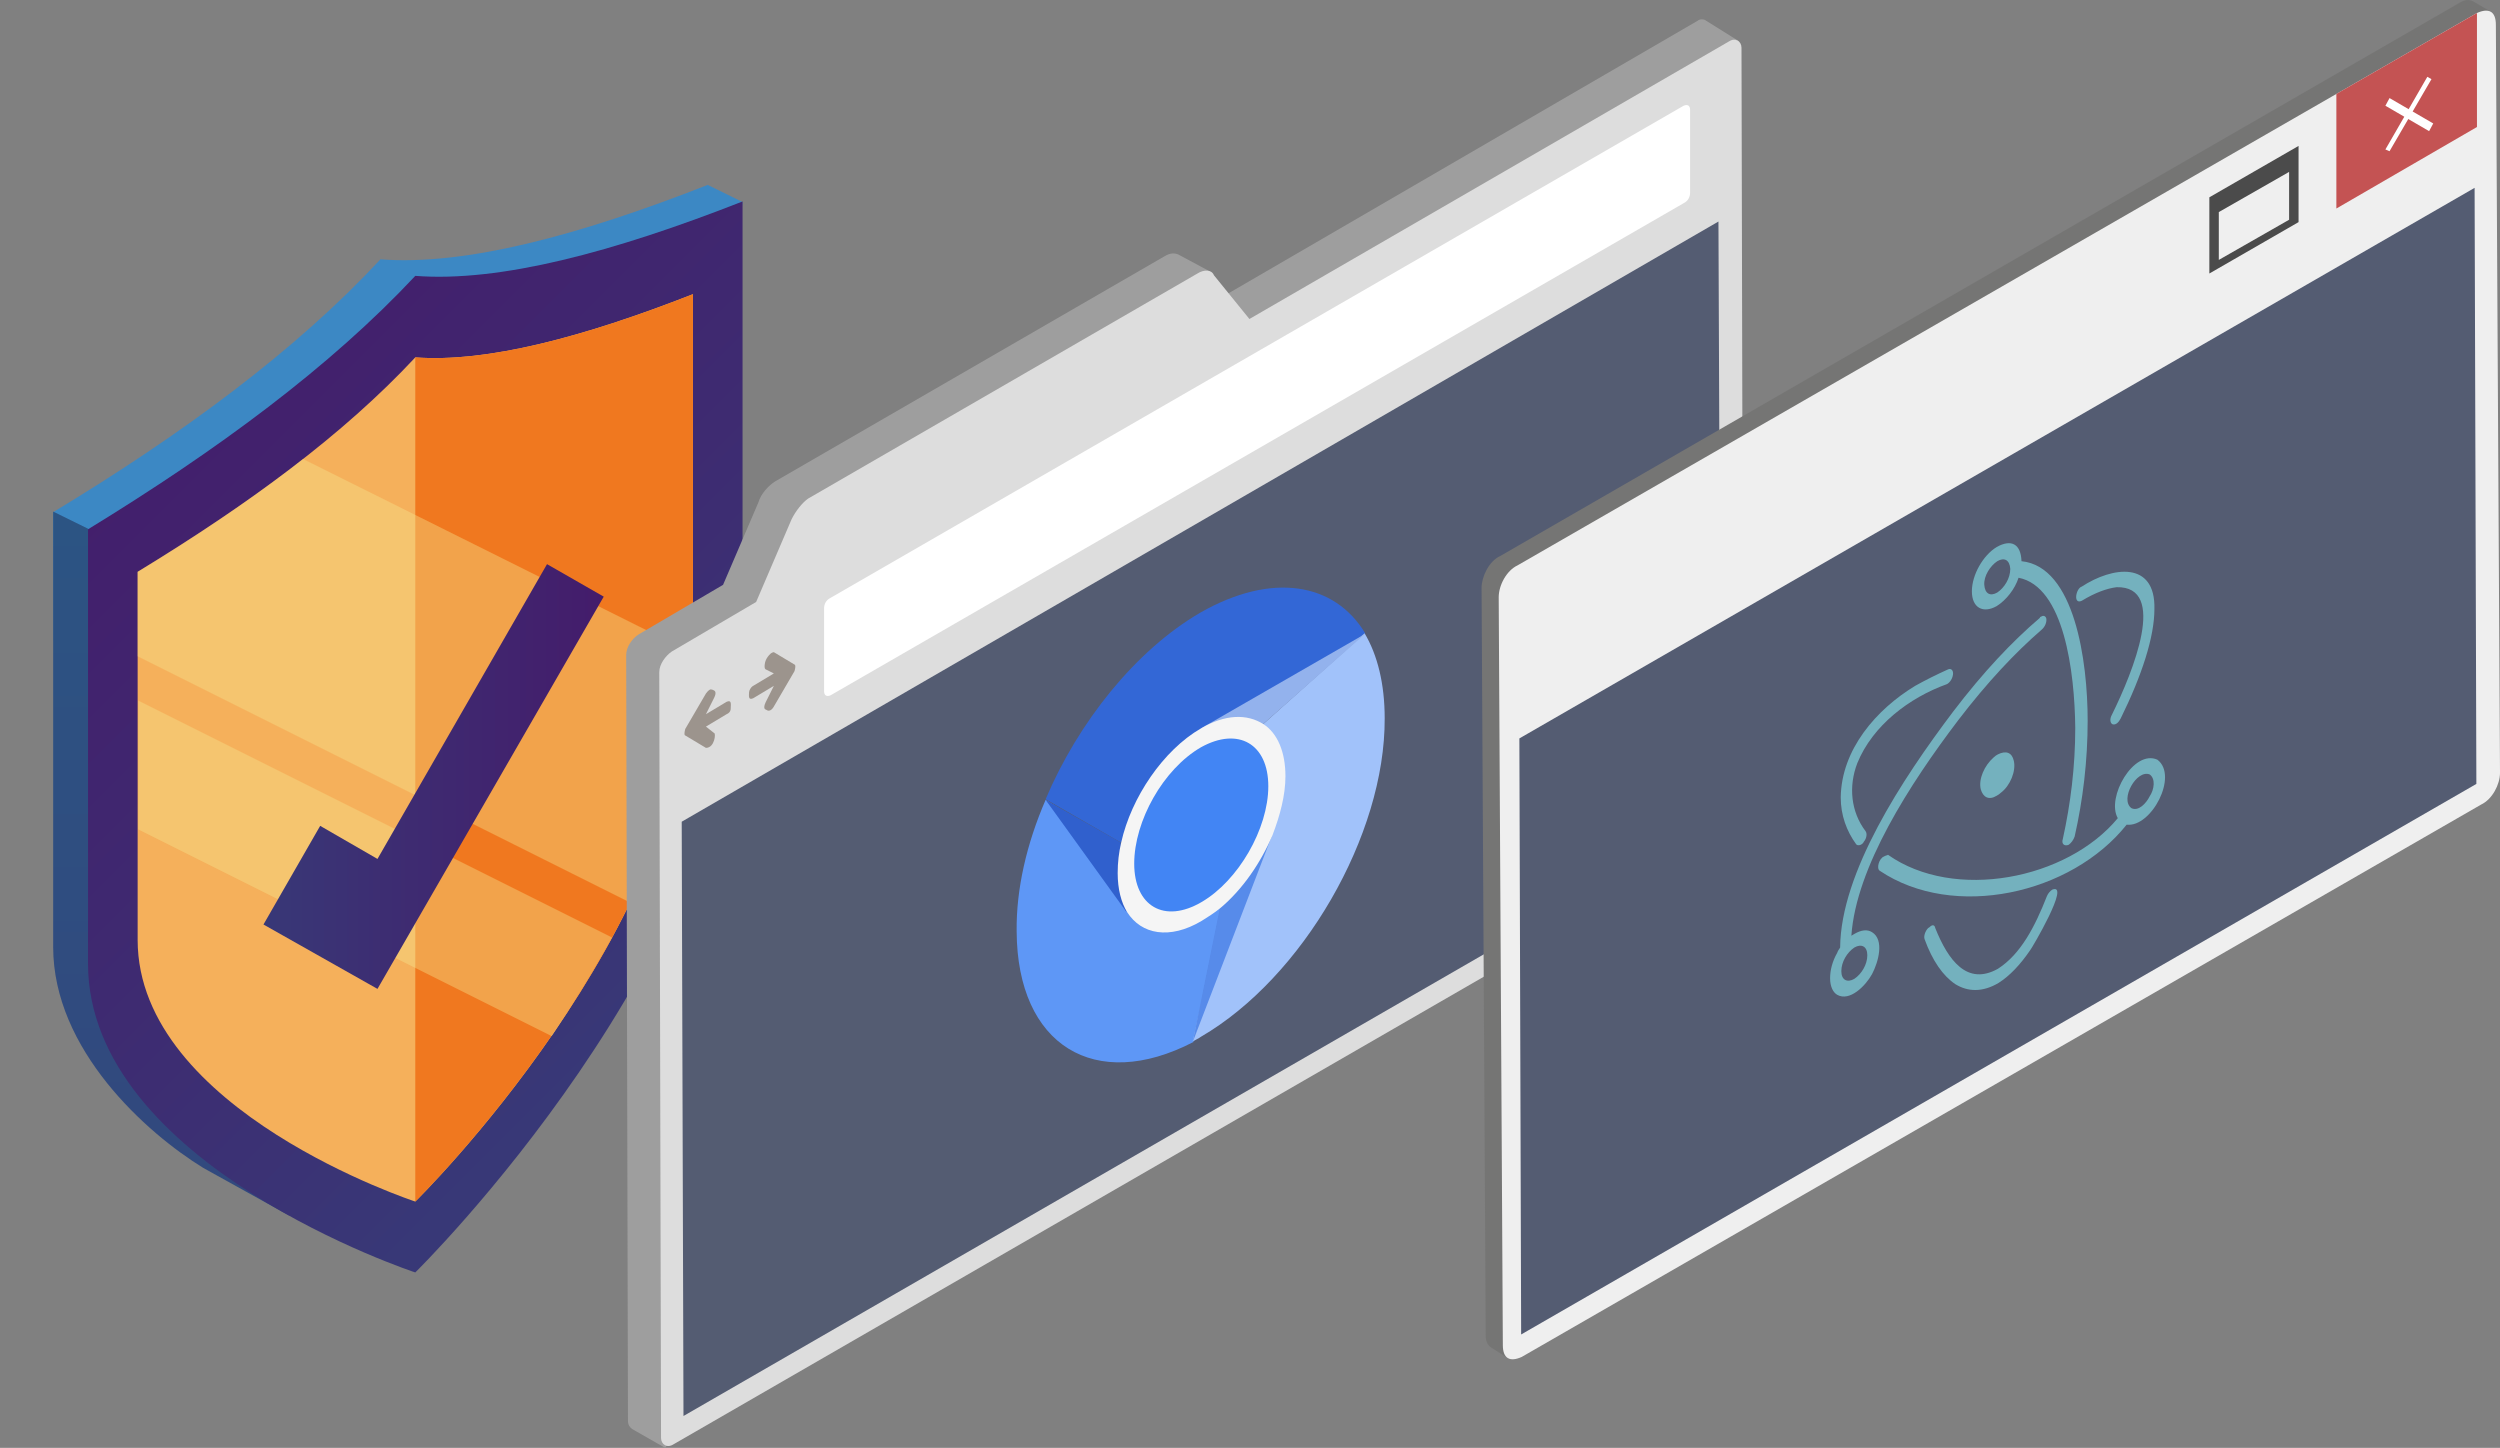 <?xml version="1.0" encoding="UTF-8"?> <!-- Generator: Adobe Illustrator 24.2.2, SVG Export Plug-In . SVG Version: 6.00 Build 0) --> <svg xmlns="http://www.w3.org/2000/svg" xmlns:xlink="http://www.w3.org/1999/xlink" version="1.1" id="Layer_1" x="0px" y="0px" viewBox="0 0 423.2 245.1" style="enable-background:new 0 0 423.2 245.1;" xml:space="preserve"><rect x="0" y="0" width="423.2" height="245.1" fill="#808080" stroke="none"/> <style type="text/css"> .st0{fill:#3C88C4;} .st1{fill:url(#SVGID_1_);} .st2{fill:url(#SVGID_2_);} .st3{fill:#F5B05B;} .st4{fill:#F0781F;} .st5{opacity:0.4;} .st6{fill:#F5E38B;} .st7{fill:url(#SVGID_3_);} .st8{fill:#9E9E9E;} .st9{fill:#DDDDDD;} .st10{fill:#9C948D;} .st11{fill:#FFFFFF;} .st12{fill:#545C72;} .st13{fill:#757574;} .st14{fill:#EFEFEF;} .st15{fill:#C45353;} .st16{fill:#4B4B4B;} .st17{fill:#74B1BE;} .st18{fill:#3367D6;} .st19{fill:#5E97F6;} .st20{fill:#A1C2FA;} .st21{fill:#93B2ED;} .st22{fill:#578BEA;} .st23{fill:#3060CD;} .st24{fill:#F5F5F5;} .st25{fill:#4285F4;} </style> <g> <g> <path class="st0" d="M9,86.7c22-13.3,41.1-27.4,55.4-42.8c14.3,1.1,33.5-4,55.4-12.6l5.9,2.9l-8,60.2L9.1,108.5L9,86.7L9,86.7z"></path> <linearGradient id="SVGID_1_" gradientUnits="userSpaceOnUse" x1="357.227" y1="507.202" x2="357.227" y2="606.927" gradientTransform="matrix(-1 0 0 1 386.177 -419.31)"> <stop offset="0" style="stop-color:#2C5483"></stop> <stop offset="1" style="stop-color:#31497E"></stop> </linearGradient> <path class="st1" d="M34.4,197.7c-9.6-5.9-25.4-20-25.4-37.4V86.6l5.9,2.9l34.1,116.3L34.4,197.7z"></path> <linearGradient id="SVGID_2_" gradientUnits="userSpaceOnUse" x1="263.471" y1="577.623" x2="364.123" y2="476.971" gradientTransform="matrix(-1 0 0 1 386.177 -419.31)"> <stop offset="0" style="stop-color:#383877"></stop> <stop offset="0.359" style="stop-color:#3D2D72"></stop> <stop offset="1" style="stop-color:#441C6B"></stop> </linearGradient> <path class="st2" d="M70.3,46.7c14.3,1.1,33.5-4,55.4-12.6v73.6c0,53.3-55.4,107.7-55.4,107.7s-55.4-18.2-55.4-52.3V89.6 C36.8,76.2,55.9,62.1,70.3,46.7z"></path> <path class="st3" d="M70.3,60.5c12.1,0.9,28.4-3.4,47-10.7v62.4c0,45.1-47,91.2-47,91.2s-47-15.4-47-44.3V96.8 C41.9,85.5,58.1,73.6,70.3,60.5z"></path> <path class="st4" d="M70.3,60.5c12.1,0.9,28.4-3.4,47-10.7v62.4c0,45.1-47,91.2-47,91.2V60.5z"></path> </g> <g class="st5"> <path class="st6" d="M23.3,96.8v14.3l83.2,41.6c6.2-12.7,10.6-26.7,10.6-40.6v-1.6L51.3,77.7C42.9,84.3,33.4,90.6,23.3,96.8z"></path> <path class="st6" d="M103.6,158.7l-80.2-40.1v21.8l70,35C96.8,170.3,100.3,164.7,103.6,158.7z"></path> </g> <linearGradient id="SVGID_3_" gradientUnits="userSpaceOnUse" x1="44.578" y1="550.777" x2="102.209" y2="550.777" gradientTransform="matrix(1 0 0 1 0 -419.31)"> <stop offset="0" style="stop-color:#383877"></stop> <stop offset="0.359" style="stop-color:#3D2D72"></stop> <stop offset="1" style="stop-color:#441C6B"></stop> </linearGradient> <polyline class="st7" points="92.6,95.5 63.9,145.4 54.2,139.8 44.6,156.5 63.9,167.4 102.2,101 92.6,95.5 "></polyline> </g> <path class="st8" d="M294.4,7l-5.6-3.5c-0.3-0.3-1.1-0.3-1.4,0l-79.7,46.3l-2.8-3.8l-5.4-2.9c-0.7-0.3-1.4-0.3-2.4,0.3l-65.9,38.1 c-1.1,0.7-2.4,2.1-2.8,3.5l-6,14l-14.3,8.4c-1.1,0.7-2.1,2.1-2.1,3.5l0.3,129.6c0,0.7,0.3,1.1,0.7,1.4l5.6,3.2 C112.2,244.9,294.4,7,294.4,7z"></path> <path class="st9" d="M292.7,7c1.1-0.7,2.1,0,2.1,1.1l0.3,129.6c0,1.4-1.1,2.8-2.1,3.5L114,244.5c-1.1,0.7-2.1,0-2.1-1.1l-0.3-129.6 c0-1.4,1.1-2.8,2.1-3.5l14.3-8.4l6-14c0.7-1.4,1.8-2.8,2.8-3.5l65.9-38.1c1.1-0.7,2.4-0.7,2.8,0.3l6,7.4L292.7,7z"></path> <path class="st10" d="M130.5,110.6c0.3-0.2,0.5-0.2,0.5-0.2l3.5,2.1c0,0,0.3,0,0,1.1l-3.5,6c0,0-0.4,0.8-1,0.7l-0.4-0.2 c0,0-0.5-0.1,0-1.2l1.4-2.8l-3.5,2.1c-0.9,0.4-0.7-0.5-0.7-1c0-0.3,0.3-0.9,0.7-1.1l3.5-2.1l-1.4-0.7c0,0-0.3-0.1-0.1-1.1 C129.5,112.2,129.6,111.4,130.5,110.6z"></path> <path class="st10" d="M120.3,116.7c0.3,0,0.6,0.2,0.6,0.2s0.5,0.2,0,1.2l-1.4,2.8l3.5-2.1c0.9-0.4,0.7,0.5,0.7,1 c0,0.3,0,0.8-0.7,1.1l-3.5,2.1l1.4,1.1c0.3,0,0.1,2.5-1.4,2.5l-3.5-2.1c0,0-0.3,0,0-1.1l3.5-6C120,116.7,120.3,116.7,120.3,116.7z"></path> <path class="st11" d="M285,17.9c0.7-0.3,1.1,0,1.1,0.7v14c0,0.7-0.3,1.4-1.1,1.8l-144.4,83.3c-0.7,0.3-1.1,0-1.1-0.7v-14 c0-0.7,0.3-1.4,1.1-1.8L285,17.9z"></path> <polygon class="st12" points="290.9,37.5 291.3,138.4 115.7,239.7 115.4,139.1 "></polygon> <path class="st13" d="M418.6,0.2c-0.7-0.3-1.3-0.3-2.3,0.3L254,94.1c-2,0.9-3.2,3.6-3.2,5.4l0.7,126.6c0,0.9,0.3,1.6,0.9,2l3,1.9 L421.7,2L418.6,0.2z"></path> <path class="st14" d="M419.3,2.2c2-0.9,3.2-0.3,3.2,2l0.7,126.6c0,2-1.3,4.5-3.2,5.4l-162.4,93.5c-2,0.9-3.2,0.3-3.2-2l-0.7-126.6 c0-2,1.3-4.5,3.2-5.4L419.3,2.2z"></path> <path class="st12" d="M257.2,125l161.7-93.2l0.3,100.9l-161.7,93.2L257.2,125z"></path> <polygon class="st15" points="419.3,2.2 419.3,21.5 395.5,35.3 395.5,15.9 "></polygon> <path class="st16" d="M389.1,24.7L374,33.4v12.9l15.1-8.7V24.7z M375.6,44v-8.1l11.9-6.8v8.1L375.6,44z"></path> <path class="st11" d="M404.5,16.6l-0.7,1.3l7.4,4.3l0.7-1.3L404.5,16.6z"></path> <polyline class="st11" points="410.9,13 403.8,25.3 404.5,25.6 411.6,13.4 410.9,13 "></polyline> <g> <path class="st17" d="M311.7,164.4c0-1.6,1-3.2,2.2-4c1.2-0.7,2.2-0.2,2.2,1.3c0,1.6-1,3.2-2.2,4 C312.7,166.4,311.7,165.9,311.7,164.4 M345.5,104.4c-0.1,0-0.2,0.1-0.2,0.2c-4.7,4-9.6,9.2-14.7,15.9l0,0 c-8.6,11.4-19,27.2-19.1,39.9c-0.2,0.3-0.4,0.6-0.5,0.9c-0.8,1.4-1.2,2.9-1.2,4.3l0,0c0,1.4,0.5,2.4,1.2,2.8 c2.1,1.2,4.8-1.5,5.9-3.5c1.1-2.1,2.1-5.8,0-7.1c-0.8-0.5-1.8-0.4-3,0.3c-0.2,0.1-0.3,0.2-0.5,0.3c0.8-11.6,9.9-25.7,18.1-36.5l0,0 l0,0c4.9-6.4,9.6-11.4,14.1-15.3c0.6-0.5,0.9-1.3,0.8-1.9C346.3,104.3,345.9,104.1,345.5,104.4"></path> <path class="st17" d="M338.1,100.3c-1.2,0.7-2.1,0.2-2.2-1.3c-0.1-1.5,1-3.2,2.2-4c1.2-0.7,2.1-0.2,2.2,1.3 C340.3,97.9,339.3,99.5,338.1,100.3 M338,92.6c-2.3,1.4-4.2,4.7-4.2,7.5s1.9,3.8,4.2,2.5l0,0l0,0c1.6-1,3.1-2.9,3.7-4.8 c7.7,1.5,9.5,15.9,9.6,25.4c0,6.6-0.8,12.9-2.1,18.8c-0.3,0.9,0.3,1.3,1,1c0.4-0.3,0.8-0.8,1-1.4c1.4-6.2,2.2-12.8,2.2-19.6 c0-10.1-2.2-26.1-11.2-27C342.1,92.1,340.5,91.2,338,92.6"></path> <path class="st17" d="M338.2,127.7c-0.2,0.1-0.5,0.3-0.7,0.5c-1.6,1.4-2.6,3.7-2.2,5.4c0.4,1.4,1.4,1.9,2.7,1.1 c0.2-0.1,0.5-0.3,0.7-0.5c1.6-1.2,2.6-3.7,2.2-5.4C340.6,127.4,339.6,127,338.2,127.7"></path> <path class="st17" d="M352.4,99.3c-1,0.3-1.5,3.1,0,2.4c2.3-1.4,4.3-2.1,5.9-2.3c8.7-0.2,2.8,14.3-0.8,21.6 c-0.4,0.7-0.3,1.4,0.1,1.6c0.6,0.2,1.1-0.4,1.4-1c3.6-7.3,5.7-13.8,5.7-18.5C364.9,94.9,357.6,95.9,352.4,99.3"></path> <path class="st17" d="M324.2,116.1c-6.6,4-12.5,10.8-12.6,18.9c0,3,1,5.7,2.6,7.9c0.3,0.4,1.1,0.1,1.3-0.4c0.5-0.6,0.6-1.4,0.3-1.8 c-2.5-3.3-2.9-7.6-1.4-11.5l0,0c2.6-6.4,8.8-11.1,15.2-13.4c0.5-0.3,0.9-0.9,1-1.6s-0.3-1.1-0.8-0.9 C327.8,114.2,326,115.1,324.2,116.1"></path> <path class="st17" d="M326.8,156.8c-0.1,0.1-0.2,0.2-0.4,0.3c-0.5,0.5-0.8,1.4-0.6,1.9c1.3,3.6,3.1,6.2,5.2,7.6 c2.1,1.3,4.6,1.4,7.3-0.2c1.9-1.2,3.7-3.1,5.4-5.6c0.2-0.2,6.9-11.5,3.7-10.2c-0.3,0.2-0.7,0.6-0.9,1.1c-2,5.1-4.4,9.8-8.3,12.3 c-5.2,2.9-8.4-1.4-10.6-6.9C327.5,156.6,327.2,156.5,326.8,156.8"></path> <path class="st17" d="M365.2,128.6c-4-1.8-8.7,6.4-6.7,9.9c-8.6,10.4-27.7,14.1-38.9,6.2c-0.1,0.1-0.4,0.1-0.7,0.3 c-0.8,0.3-1.3,2-0.7,2.4c12.5,8.4,32.4,4,41.8-7.8C364.2,140.1,368.8,131.3,365.2,128.6z M363.9,134.8c-0.6,1.2-1.9,2.6-3.1,2 c-2-1.5,0.9-6.6,3.1-5.7C364.9,131.8,364.7,133.6,363.9,134.8z"></path> </g> <g> <path class="st18" d="M203.2,103.7c-11,6.4-20.7,18.6-26.2,31.6l12.7,7.3l41.4-35.4C225.9,98.6,215.3,96.8,203.2,103.7z"></path> <path class="st19" d="M177,135.4c-3.2,7.4-5,15.1-4.9,22.3c0.1,19.3,13.3,27.3,29.9,18.7l4.6-22.6"></path> <path class="st20" d="M213.8,122.6l-11.9,53.7c0.5-0.3,1-0.5,1.4-0.8c17.2-10,31.2-34.1,31.1-53.9c0-5.8-1.2-10.7-3.4-14.4"></path> <polyline class="st21" points="203.3,123.3 213.8,122.6 231.1,107.3 "></polyline> <polyline class="st22" points="206.5,153.7 201.9,176.4 215.3,141.5 "></polyline> <polyline class="st23" points="190.7,154.4 189.7,142.6 177,135.4 "></polyline> <path class="st24" d="M203.3,123.3c-6.4,3.7-11.8,11.7-13.5,19.3c-0.4,1.7-0.6,3.4-0.6,5.2c0,2.7,0.6,5,1.6,6.6l0,0 c2.4,3.8,7.2,4.7,12.6,1.5c1.1-0.7,2.1-1.3,3.2-2.2c3.7-3.1,6.8-7.6,8.8-12.3c1.3-3.4,2.2-6.8,2.2-10c0-4.2-1.4-7.3-3.7-8.8 C211.1,120.8,207.4,120.9,203.3,123.3"></path> <path class="st25" d="M203.3,126.5c-6.4,3.7-11.3,12.5-11.3,19.7s5.1,10.2,11.4,6.5c6.2-3.6,11.3-12.4,11.3-19.6 S209.6,123,203.3,126.5"></path> </g> </svg> 